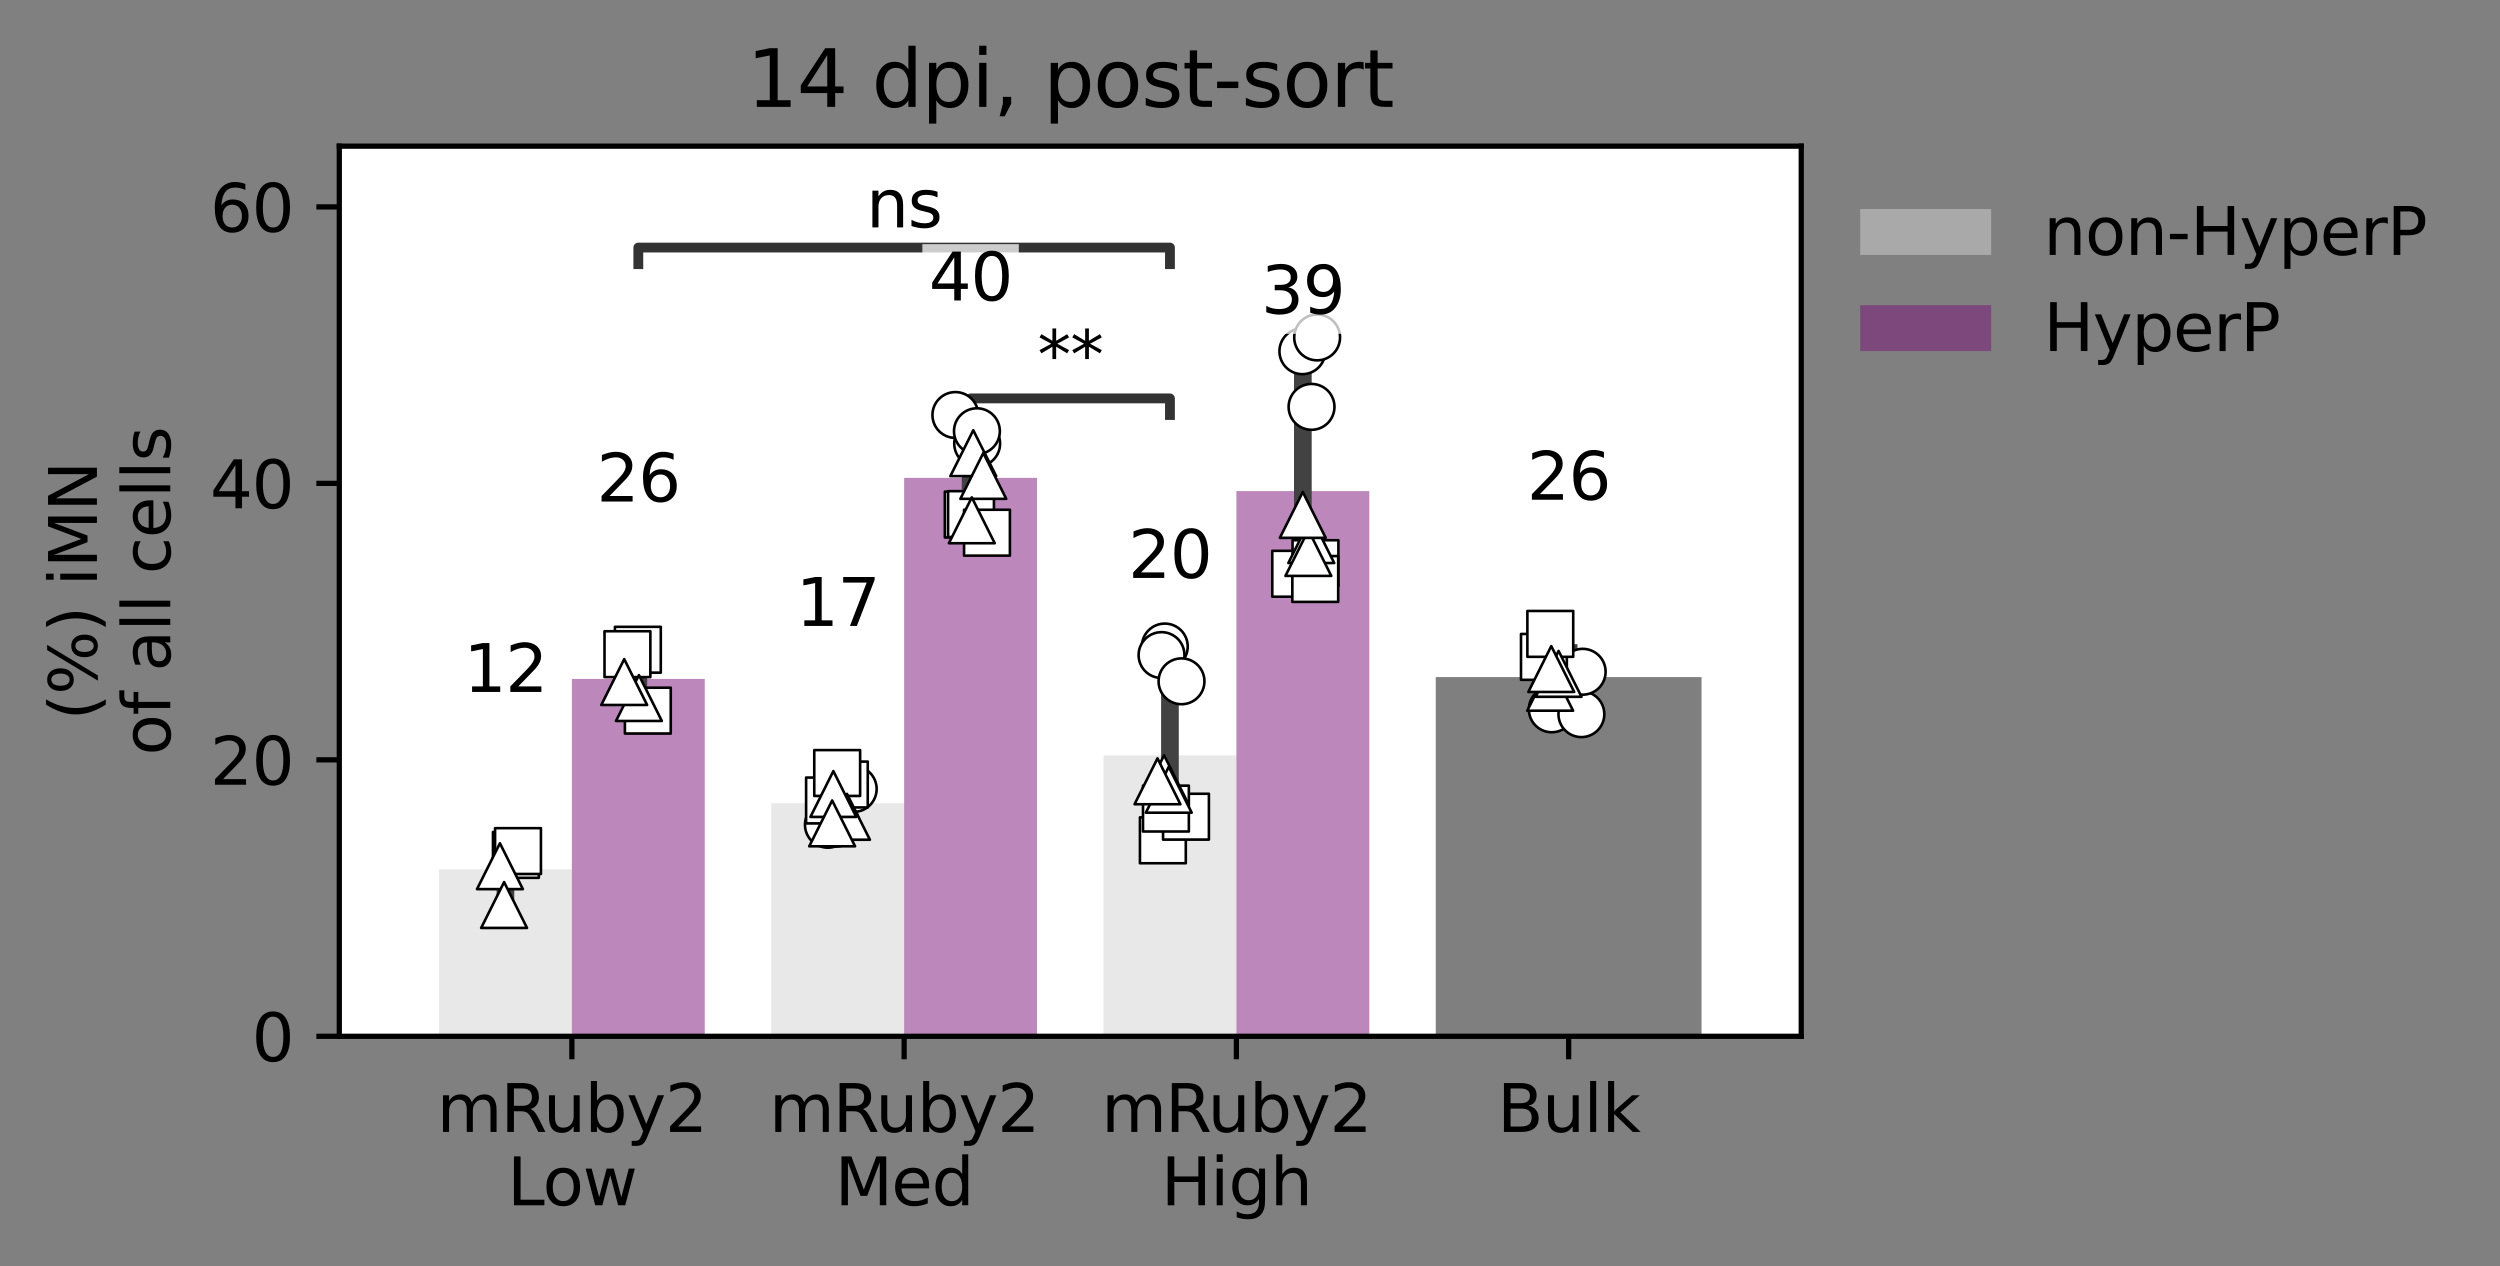 <?xml version="1.0" encoding="utf-8" standalone="no"?>
<!DOCTYPE svg PUBLIC "-//W3C//DTD SVG 1.1//EN"
  "http://www.w3.org/Graphics/SVG/1.1/DTD/svg11.dtd">
<svg xmlns:xlink="http://www.w3.org/1999/xlink" width="381.684pt" height="193.294pt" viewBox="0 0 381.684 193.294" xmlns="http://www.w3.org/2000/svg" version="1.1">
 <rect x="0" y="0" width="381.684" height="193.294" fill="#808080" stroke="none"/>
 <defs>
  <style type="text/css">*{stroke-linejoin: round; stroke-linecap: butt}</style>
 </defs>
 <g id="figure_1">
  <g id="patch_1">
   <path d="M 0 193.294 
L 381.684 193.294 
L 381.684 0 
L 0 0 
L 0 193.294 
z
" style="fill: none"/>
  </g>
  <g id="axes_1">
   <g id="patch_2">
    <path d="M 51.801 158.218 
L 275.001 158.218 
L 275.001 22.318 
L 51.801 22.318 
z
" style="fill: #ffffff"/>
   </g>
   <g id="patch_3">
    <path d="M 67.019 158.218 
L 87.31 158.218 
L 87.31 132.72 
L 67.019 132.72 
z
" clip-path="url(#p27f68ffb18)" style="fill: #d3d3d3; opacity: 0.5"/>
   </g>
   <g id="patch_4">
    <path d="M 117.746 158.218 
L 138.037 158.218 
L 138.037 122.64 
L 117.746 122.64 
z
" clip-path="url(#p27f68ffb18)" style="fill: #d3d3d3; opacity: 0.5"/>
   </g>
   <g id="patch_5">
    <path d="M 168.474 158.218 
L 188.765 158.218 
L 188.765 115.315 
L 168.474 115.315 
z
" clip-path="url(#p27f68ffb18)" style="fill: #d3d3d3; opacity: 0.5"/>
   </g>
   <g id="patch_6">
    <path d="M 0 0 
z
" clip-path="url(#p27f68ffb18)" style="fill: #d3d3d3; opacity: 0.5"/>
   </g>
   <g id="patch_7">
    <path d="M 87.31 158.218 
L 107.601 158.218 
L 107.601 103.653 
L 87.31 103.653 
z
" clip-path="url(#p27f68ffb18)" style="fill: #7a1378; opacity: 0.5"/>
   </g>
   <g id="patch_8">
    <path d="M 138.037 158.218 
L 158.328 158.218 
L 158.328 72.953 
L 138.037 72.953 
z
" clip-path="url(#p27f68ffb18)" style="fill: #7a1378; opacity: 0.5"/>
   </g>
   <g id="patch_9">
    <path d="M 188.765 158.218 
L 209.055 158.218 
L 209.055 74.971 
L 188.765 74.971 
z
" clip-path="url(#p27f68ffb18)" style="fill: #7a1378; opacity: 0.5"/>
   </g>
   <g id="patch_10">
    <path d="M 0 0 
z
" clip-path="url(#p27f68ffb18)" style="fill: #7a1378; opacity: 0.5"/>
   </g>
   <g id="PathCollection_1"/>
   <g id="PathCollection_2"/>
   <g id="PathCollection_3"/>
   <g id="PathCollection_4"/>
   <g id="PathCollection_5"/>
   <g id="PathCollection_6"/>
   <g id="patch_11">
    <path d="M 0 0 
z
" clip-path="url(#p27f68ffb18)" style="opacity: 0.5"/>
   </g>
   <g id="patch_12">
    <path d="M 0 0 
z
" clip-path="url(#p27f68ffb18)" style="opacity: 0.5"/>
   </g>
   <g id="patch_13">
    <path d="M 0 0 
z
" clip-path="url(#p27f68ffb18)" style="opacity: 0.5"/>
   </g>
   <g id="patch_14">
    <path d="M 219.201 158.218 
L 259.783 158.218 
L 259.783 103.375 
L 219.201 103.375 
z
" clip-path="url(#p27f68ffb18)" style="opacity: 0.5"/>
   </g>
   <g id="matplotlib.axis_1">
    <g id="xtick_1">
     <g id="line2d_1">
      <defs>
       <path id="m951767d573" d="M 0 0 
L 0 3.5 
" style="stroke: #000000; stroke-width: 0.8"/>
      </defs>
      <g>
       <use xlink:href="#m951767d573" x="87.31" y="158.218" style="stroke: #000000; stroke-width: 0.8"/>
      </g>
     </g>
     <g id="text_1">
      <!-- mRuby2 -->
      <g transform="translate(66.707 172.817)scale(0.1 -0.1)">
       <defs>
        <path id="DejaVuSans-6d" d="M 3328 2828 
Q 3544 3216 3844 3400 
Q 4144 3584 4550 3584 
Q 5097 3584 5394 3201 
Q 5691 2819 5691 2113 
L 5691 0 
L 5113 0 
L 5113 2094 
Q 5113 2597 4934 2840 
Q 4756 3084 4391 3084 
Q 3944 3084 3684 2787 
Q 3425 2491 3425 1978 
L 3425 0 
L 2847 0 
L 2847 2094 
Q 2847 2600 2669 2842 
Q 2491 3084 2119 3084 
Q 1678 3084 1418 2786 
Q 1159 2488 1159 1978 
L 1159 0 
L 581 0 
L 581 3500 
L 1159 3500 
L 1159 2956 
Q 1356 3278 1631 3431 
Q 1906 3584 2284 3584 
Q 2666 3584 2933 3390 
Q 3200 3197 3328 2828 
z
" transform="scale(0.016)"/>
        <path id="DejaVuSans-52" d="M 2841 2188 
Q 3044 2119 3236 1894 
Q 3428 1669 3622 1275 
L 4263 0 
L 3584 0 
L 2988 1197 
Q 2756 1666 2539 1819 
Q 2322 1972 1947 1972 
L 1259 1972 
L 1259 0 
L 628 0 
L 628 4666 
L 2053 4666 
Q 2853 4666 3247 4331 
Q 3641 3997 3641 3322 
Q 3641 2881 3436 2590 
Q 3231 2300 2841 2188 
z
M 1259 4147 
L 1259 2491 
L 2053 2491 
Q 2509 2491 2742 2702 
Q 2975 2913 2975 3322 
Q 2975 3731 2742 3939 
Q 2509 4147 2053 4147 
L 1259 4147 
z
" transform="scale(0.016)"/>
        <path id="DejaVuSans-75" d="M 544 1381 
L 544 3500 
L 1119 3500 
L 1119 1403 
Q 1119 906 1312 657 
Q 1506 409 1894 409 
Q 2359 409 2629 706 
Q 2900 1003 2900 1516 
L 2900 3500 
L 3475 3500 
L 3475 0 
L 2900 0 
L 2900 538 
Q 2691 219 2414 64 
Q 2138 -91 1772 -91 
Q 1169 -91 856 284 
Q 544 659 544 1381 
z
M 1991 3584 
L 1991 3584 
z
" transform="scale(0.016)"/>
        <path id="DejaVuSans-62" d="M 3116 1747 
Q 3116 2381 2855 2742 
Q 2594 3103 2138 3103 
Q 1681 3103 1420 2742 
Q 1159 2381 1159 1747 
Q 1159 1113 1420 752 
Q 1681 391 2138 391 
Q 2594 391 2855 752 
Q 3116 1113 3116 1747 
z
M 1159 2969 
Q 1341 3281 1617 3432 
Q 1894 3584 2278 3584 
Q 2916 3584 3314 3078 
Q 3713 2572 3713 1747 
Q 3713 922 3314 415 
Q 2916 -91 2278 -91 
Q 1894 -91 1617 61 
Q 1341 213 1159 525 
L 1159 0 
L 581 0 
L 581 4863 
L 1159 4863 
L 1159 2969 
z
" transform="scale(0.016)"/>
        <path id="DejaVuSans-79" d="M 2059 -325 
Q 1816 -950 1584 -1140 
Q 1353 -1331 966 -1331 
L 506 -1331 
L 506 -850 
L 844 -850 
Q 1081 -850 1212 -737 
Q 1344 -625 1503 -206 
L 1606 56 
L 191 3500 
L 800 3500 
L 1894 763 
L 2988 3500 
L 3597 3500 
L 2059 -325 
z
" transform="scale(0.016)"/>
        <path id="DejaVuSans-32" d="M 1228 531 
L 3431 531 
L 3431 0 
L 469 0 
L 469 531 
Q 828 903 1448 1529 
Q 2069 2156 2228 2338 
Q 2531 2678 2651 2914 
Q 2772 3150 2772 3378 
Q 2772 3750 2511 3984 
Q 2250 4219 1831 4219 
Q 1534 4219 1204 4116 
Q 875 4013 500 3803 
L 500 4441 
Q 881 4594 1212 4672 
Q 1544 4750 1819 4750 
Q 2544 4750 2975 4387 
Q 3406 4025 3406 3419 
Q 3406 3131 3298 2873 
Q 3191 2616 2906 2266 
Q 2828 2175 2409 1742 
Q 1991 1309 1228 531 
z
" transform="scale(0.016)"/>
       </defs>
       <use xlink:href="#DejaVuSans-6d"/>
       <use xlink:href="#DejaVuSans-52" x="97.412"/>
       <use xlink:href="#DejaVuSans-75" x="162.395"/>
       <use xlink:href="#DejaVuSans-62" x="225.773"/>
       <use xlink:href="#DejaVuSans-79" x="289.25"/>
       <use xlink:href="#DejaVuSans-32" x="348.43"/>
      </g>
      <!-- Low -->
      <g transform="translate(77.463 184.014)scale(0.1 -0.1)">
       <defs>
        <path id="DejaVuSans-4c" d="M 628 4666 
L 1259 4666 
L 1259 531 
L 3531 531 
L 3531 0 
L 628 0 
L 628 4666 
z
" transform="scale(0.016)"/>
        <path id="DejaVuSans-6f" d="M 1959 3097 
Q 1497 3097 1228 2736 
Q 959 2375 959 1747 
Q 959 1119 1226 758 
Q 1494 397 1959 397 
Q 2419 397 2687 759 
Q 2956 1122 2956 1747 
Q 2956 2369 2687 2733 
Q 2419 3097 1959 3097 
z
M 1959 3584 
Q 2709 3584 3137 3096 
Q 3566 2609 3566 1747 
Q 3566 888 3137 398 
Q 2709 -91 1959 -91 
Q 1206 -91 779 398 
Q 353 888 353 1747 
Q 353 2609 779 3096 
Q 1206 3584 1959 3584 
z
" transform="scale(0.016)"/>
        <path id="DejaVuSans-77" d="M 269 3500 
L 844 3500 
L 1563 769 
L 2278 3500 
L 2956 3500 
L 3675 769 
L 4391 3500 
L 4966 3500 
L 4050 0 
L 3372 0 
L 2619 2869 
L 1863 0 
L 1184 0 
L 269 3500 
z
" transform="scale(0.016)"/>
       </defs>
       <use xlink:href="#DejaVuSans-4c"/>
       <use xlink:href="#DejaVuSans-6f" x="53.963"/>
       <use xlink:href="#DejaVuSans-77" x="115.145"/>
      </g>
     </g>
    </g>
    <g id="xtick_2">
     <g id="line2d_2">
      <g>
       <use xlink:href="#m951767d573" x="138.037" y="158.218" style="stroke: #000000; stroke-width: 0.8"/>
      </g>
     </g>
     <g id="text_2">
      <!-- mRuby2 -->
      <g transform="translate(117.434 172.817)scale(0.1 -0.1)">
       <use xlink:href="#DejaVuSans-6d"/>
       <use xlink:href="#DejaVuSans-52" x="97.412"/>
       <use xlink:href="#DejaVuSans-75" x="162.395"/>
       <use xlink:href="#DejaVuSans-62" x="225.773"/>
       <use xlink:href="#DejaVuSans-79" x="289.25"/>
       <use xlink:href="#DejaVuSans-32" x="348.43"/>
      </g>
      <!-- Med -->
      <g transform="translate(127.472 184.014)scale(0.1 -0.1)">
       <defs>
        <path id="DejaVuSans-4d" d="M 628 4666 
L 1569 4666 
L 2759 1491 
L 3956 4666 
L 4897 4666 
L 4897 0 
L 4281 0 
L 4281 4097 
L 3078 897 
L 2444 897 
L 1241 4097 
L 1241 0 
L 628 0 
L 628 4666 
z
" transform="scale(0.016)"/>
        <path id="DejaVuSans-65" d="M 3597 1894 
L 3597 1613 
L 953 1613 
Q 991 1019 1311 708 
Q 1631 397 2203 397 
Q 2534 397 2845 478 
Q 3156 559 3463 722 
L 3463 178 
Q 3153 47 2828 -22 
Q 2503 -91 2169 -91 
Q 1331 -91 842 396 
Q 353 884 353 1716 
Q 353 2575 817 3079 
Q 1281 3584 2069 3584 
Q 2775 3584 3186 3129 
Q 3597 2675 3597 1894 
z
M 3022 2063 
Q 3016 2534 2758 2815 
Q 2500 3097 2075 3097 
Q 1594 3097 1305 2825 
Q 1016 2553 972 2059 
L 3022 2063 
z
" transform="scale(0.016)"/>
        <path id="DejaVuSans-64" d="M 2906 2969 
L 2906 4863 
L 3481 4863 
L 3481 0 
L 2906 0 
L 2906 525 
Q 2725 213 2448 61 
Q 2172 -91 1784 -91 
Q 1150 -91 751 415 
Q 353 922 353 1747 
Q 353 2572 751 3078 
Q 1150 3584 1784 3584 
Q 2172 3584 2448 3432 
Q 2725 3281 2906 2969 
z
M 947 1747 
Q 947 1113 1208 752 
Q 1469 391 1925 391 
Q 2381 391 2643 752 
Q 2906 1113 2906 1747 
Q 2906 2381 2643 2742 
Q 2381 3103 1925 3103 
Q 1469 3103 1208 2742 
Q 947 2381 947 1747 
z
" transform="scale(0.016)"/>
       </defs>
       <use xlink:href="#DejaVuSans-4d"/>
       <use xlink:href="#DejaVuSans-65" x="86.279"/>
       <use xlink:href="#DejaVuSans-64" x="147.803"/>
      </g>
     </g>
    </g>
    <g id="xtick_3">
     <g id="line2d_3">
      <g>
       <use xlink:href="#m951767d573" x="188.765" y="158.218" style="stroke: #000000; stroke-width: 0.8"/>
      </g>
     </g>
     <g id="text_3">
      <!-- mRuby2 -->
      <g transform="translate(168.161 172.817)scale(0.1 -0.1)">
       <use xlink:href="#DejaVuSans-6d"/>
       <use xlink:href="#DejaVuSans-52" x="97.412"/>
       <use xlink:href="#DejaVuSans-75" x="162.395"/>
       <use xlink:href="#DejaVuSans-62" x="225.773"/>
       <use xlink:href="#DejaVuSans-79" x="289.25"/>
       <use xlink:href="#DejaVuSans-32" x="348.43"/>
      </g>
      <!-- High -->
      <g transform="translate(177.272 184.014)scale(0.1 -0.1)">
       <defs>
        <path id="DejaVuSans-48" d="M 628 4666 
L 1259 4666 
L 1259 2753 
L 3553 2753 
L 3553 4666 
L 4184 4666 
L 4184 0 
L 3553 0 
L 3553 2222 
L 1259 2222 
L 1259 0 
L 628 0 
L 628 4666 
z
" transform="scale(0.016)"/>
        <path id="DejaVuSans-69" d="M 603 3500 
L 1178 3500 
L 1178 0 
L 603 0 
L 603 3500 
z
M 603 4863 
L 1178 4863 
L 1178 4134 
L 603 4134 
L 603 4863 
z
" transform="scale(0.016)"/>
        <path id="DejaVuSans-67" d="M 2906 1791 
Q 2906 2416 2648 2759 
Q 2391 3103 1925 3103 
Q 1463 3103 1205 2759 
Q 947 2416 947 1791 
Q 947 1169 1205 825 
Q 1463 481 1925 481 
Q 2391 481 2648 825 
Q 2906 1169 2906 1791 
z
M 3481 434 
Q 3481 -459 3084 -895 
Q 2688 -1331 1869 -1331 
Q 1566 -1331 1297 -1286 
Q 1028 -1241 775 -1147 
L 775 -588 
Q 1028 -725 1275 -790 
Q 1522 -856 1778 -856 
Q 2344 -856 2625 -561 
Q 2906 -266 2906 331 
L 2906 616 
Q 2728 306 2450 153 
Q 2172 0 1784 0 
Q 1141 0 747 490 
Q 353 981 353 1791 
Q 353 2603 747 3093 
Q 1141 3584 1784 3584 
Q 2172 3584 2450 3431 
Q 2728 3278 2906 2969 
L 2906 3500 
L 3481 3500 
L 3481 434 
z
" transform="scale(0.016)"/>
        <path id="DejaVuSans-68" d="M 3513 2113 
L 3513 0 
L 2938 0 
L 2938 2094 
Q 2938 2591 2744 2837 
Q 2550 3084 2163 3084 
Q 1697 3084 1428 2787 
Q 1159 2491 1159 1978 
L 1159 0 
L 581 0 
L 581 4863 
L 1159 4863 
L 1159 2956 
Q 1366 3272 1645 3428 
Q 1925 3584 2291 3584 
Q 2894 3584 3203 3211 
Q 3513 2838 3513 2113 
z
" transform="scale(0.016)"/>
       </defs>
       <use xlink:href="#DejaVuSans-48"/>
       <use xlink:href="#DejaVuSans-69" x="75.195"/>
       <use xlink:href="#DejaVuSans-67" x="102.979"/>
       <use xlink:href="#DejaVuSans-68" x="166.455"/>
      </g>
     </g>
    </g>
    <g id="xtick_4">
     <g id="line2d_4">
      <g>
       <use xlink:href="#m951767d573" x="239.492" y="158.218" style="stroke: #000000; stroke-width: 0.8"/>
      </g>
     </g>
     <g id="text_4">
      <!-- Bulk -->
      <g transform="translate(228.608 172.817)scale(0.1 -0.1)">
       <defs>
        <path id="DejaVuSans-42" d="M 1259 2228 
L 1259 519 
L 2272 519 
Q 2781 519 3026 730 
Q 3272 941 3272 1375 
Q 3272 1813 3026 2020 
Q 2781 2228 2272 2228 
L 1259 2228 
z
M 1259 4147 
L 1259 2741 
L 2194 2741 
Q 2656 2741 2882 2914 
Q 3109 3088 3109 3444 
Q 3109 3797 2882 3972 
Q 2656 4147 2194 4147 
L 1259 4147 
z
M 628 4666 
L 2241 4666 
Q 2963 4666 3353 4366 
Q 3744 4066 3744 3513 
Q 3744 3084 3544 2831 
Q 3344 2578 2956 2516 
Q 3422 2416 3680 2098 
Q 3938 1781 3938 1306 
Q 3938 681 3513 340 
Q 3088 0 2303 0 
L 628 0 
L 628 4666 
z
" transform="scale(0.016)"/>
        <path id="DejaVuSans-6c" d="M 603 4863 
L 1178 4863 
L 1178 0 
L 603 0 
L 603 4863 
z
" transform="scale(0.016)"/>
        <path id="DejaVuSans-6b" d="M 581 4863 
L 1159 4863 
L 1159 1991 
L 2875 3500 
L 3609 3500 
L 1753 1863 
L 3688 0 
L 2938 0 
L 1159 1709 
L 1159 0 
L 581 0 
L 581 4863 
z
" transform="scale(0.016)"/>
       </defs>
       <use xlink:href="#DejaVuSans-42"/>
       <use xlink:href="#DejaVuSans-75" x="68.604"/>
       <use xlink:href="#DejaVuSans-6c" x="131.982"/>
       <use xlink:href="#DejaVuSans-6b" x="159.766"/>
      </g>
     </g>
    </g>
   </g>
   <g id="matplotlib.axis_2">
    <g id="ytick_1">
     <g id="line2d_5">
      <defs>
       <path id="m6d686a311e" d="M 0 0 
L -3.5 0 
" style="stroke: #000000; stroke-width: 0.8"/>
      </defs>
      <g>
       <use xlink:href="#m6d686a311e" x="51.801" y="158.218" style="stroke: #000000; stroke-width: 0.8"/>
      </g>
     </g>
     <g id="text_5">
      <!-- 0 -->
      <g transform="translate(38.438 162.017)scale(0.1 -0.1)">
       <defs>
        <path id="DejaVuSans-30" d="M 2034 4250 
Q 1547 4250 1301 3770 
Q 1056 3291 1056 2328 
Q 1056 1369 1301 889 
Q 1547 409 2034 409 
Q 2525 409 2770 889 
Q 3016 1369 3016 2328 
Q 3016 3291 2770 3770 
Q 2525 4250 2034 4250 
z
M 2034 4750 
Q 2819 4750 3233 4129 
Q 3647 3509 3647 2328 
Q 3647 1150 3233 529 
Q 2819 -91 2034 -91 
Q 1250 -91 836 529 
Q 422 1150 422 2328 
Q 422 3509 836 4129 
Q 1250 4750 2034 4750 
z
" transform="scale(0.016)"/>
       </defs>
       <use xlink:href="#DejaVuSans-30"/>
      </g>
     </g>
    </g>
    <g id="ytick_2">
     <g id="line2d_6">
      <g>
       <use xlink:href="#m6d686a311e" x="51.801" y="116.007" style="stroke: #000000; stroke-width: 0.8"/>
      </g>
     </g>
     <g id="text_6">
      <!-- 20 -->
      <g transform="translate(32.076 119.807)scale(0.1 -0.1)">
       <use xlink:href="#DejaVuSans-32"/>
       <use xlink:href="#DejaVuSans-30" x="63.623"/>
      </g>
     </g>
    </g>
    <g id="ytick_3">
     <g id="line2d_7">
      <g>
       <use xlink:href="#m6d686a311e" x="51.801" y="73.797" style="stroke: #000000; stroke-width: 0.8"/>
      </g>
     </g>
     <g id="text_7">
      <!-- 40 -->
      <g transform="translate(32.076 77.596)scale(0.1 -0.1)">
       <defs>
        <path id="DejaVuSans-34" d="M 2419 4116 
L 825 1625 
L 2419 1625 
L 2419 4116 
z
M 2253 4666 
L 3047 4666 
L 3047 1625 
L 3713 1625 
L 3713 1100 
L 3047 1100 
L 3047 0 
L 2419 0 
L 2419 1100 
L 313 1100 
L 313 1709 
L 2253 4666 
z
" transform="scale(0.016)"/>
       </defs>
       <use xlink:href="#DejaVuSans-34"/>
       <use xlink:href="#DejaVuSans-30" x="63.623"/>
      </g>
     </g>
    </g>
    <g id="ytick_4">
     <g id="line2d_8">
      <g>
       <use xlink:href="#m6d686a311e" x="51.801" y="31.586" style="stroke: #000000; stroke-width: 0.8"/>
      </g>
     </g>
     <g id="text_8">
      <!-- 60 -->
      <g transform="translate(32.076 35.385)scale(0.1 -0.1)">
       <defs>
        <path id="DejaVuSans-36" d="M 2113 2584 
Q 1688 2584 1439 2293 
Q 1191 2003 1191 1497 
Q 1191 994 1439 701 
Q 1688 409 2113 409 
Q 2538 409 2786 701 
Q 3034 994 3034 1497 
Q 3034 2003 2786 2293 
Q 2538 2584 2113 2584 
z
M 3366 4563 
L 3366 3988 
Q 3128 4100 2886 4159 
Q 2644 4219 2406 4219 
Q 1781 4219 1451 3797 
Q 1122 3375 1075 2522 
Q 1259 2794 1537 2939 
Q 1816 3084 2150 3084 
Q 2853 3084 3261 2657 
Q 3669 2231 3669 1497 
Q 3669 778 3244 343 
Q 2819 -91 2113 -91 
Q 1303 -91 875 529 
Q 447 1150 447 2328 
Q 447 3434 972 4092 
Q 1497 4750 2381 4750 
Q 2619 4750 2861 4703 
Q 3103 4656 3366 4563 
z
" transform="scale(0.016)"/>
       </defs>
       <use xlink:href="#DejaVuSans-36"/>
       <use xlink:href="#DejaVuSans-30" x="63.623"/>
      </g>
     </g>
    </g>
    <g id="text_9">
     <!-- (%) iMN -->
     <g transform="translate(14.798 109.953)rotate(-90)scale(0.1 -0.1)">
      <defs>
       <path id="DejaVuSans-28" d="M 1984 4856 
Q 1566 4138 1362 3434 
Q 1159 2731 1159 2009 
Q 1159 1288 1364 580 
Q 1569 -128 1984 -844 
L 1484 -844 
Q 1016 -109 783 600 
Q 550 1309 550 2009 
Q 550 2706 781 3412 
Q 1013 4119 1484 4856 
L 1984 4856 
z
" transform="scale(0.016)"/>
       <path id="DejaVuSans-25" d="M 4653 2053 
Q 4381 2053 4226 1822 
Q 4072 1591 4072 1178 
Q 4072 772 4226 539 
Q 4381 306 4653 306 
Q 4919 306 5073 539 
Q 5228 772 5228 1178 
Q 5228 1588 5073 1820 
Q 4919 2053 4653 2053 
z
M 4653 2450 
Q 5147 2450 5437 2106 
Q 5728 1763 5728 1178 
Q 5728 594 5436 251 
Q 5144 -91 4653 -91 
Q 4153 -91 3862 251 
Q 3572 594 3572 1178 
Q 3572 1766 3864 2108 
Q 4156 2450 4653 2450 
z
M 1428 4353 
Q 1159 4353 1004 4120 
Q 850 3888 850 3481 
Q 850 3069 1003 2837 
Q 1156 2606 1428 2606 
Q 1700 2606 1854 2837 
Q 2009 3069 2009 3481 
Q 2009 3884 1853 4118 
Q 1697 4353 1428 4353 
z
M 4250 4750 
L 4750 4750 
L 1831 -91 
L 1331 -91 
L 4250 4750 
z
M 1428 4750 
Q 1922 4750 2215 4408 
Q 2509 4066 2509 3481 
Q 2509 2891 2217 2550 
Q 1925 2209 1428 2209 
Q 931 2209 642 2551 
Q 353 2894 353 3481 
Q 353 4063 643 4406 
Q 934 4750 1428 4750 
z
" transform="scale(0.016)"/>
       <path id="DejaVuSans-29" d="M 513 4856 
L 1013 4856 
Q 1481 4119 1714 3412 
Q 1947 2706 1947 2009 
Q 1947 1309 1714 600 
Q 1481 -109 1013 -844 
L 513 -844 
Q 928 -128 1133 580 
Q 1338 1288 1338 2009 
Q 1338 2731 1133 3434 
Q 928 4138 513 4856 
z
" transform="scale(0.016)"/>
       <path id="DejaVuSans-20" transform="scale(0.016)"/>
       <path id="DejaVuSans-4e" d="M 628 4666 
L 1478 4666 
L 3547 763 
L 3547 4666 
L 4159 4666 
L 4159 0 
L 3309 0 
L 1241 3903 
L 1241 0 
L 628 0 
L 628 4666 
z
" transform="scale(0.016)"/>
      </defs>
      <use xlink:href="#DejaVuSans-28"/>
      <use xlink:href="#DejaVuSans-25" x="39.014"/>
      <use xlink:href="#DejaVuSans-29" x="134.033"/>
      <use xlink:href="#DejaVuSans-20" x="173.047"/>
      <use xlink:href="#DejaVuSans-69" x="204.834"/>
      <use xlink:href="#DejaVuSans-4d" x="232.617"/>
      <use xlink:href="#DejaVuSans-4e" x="318.896"/>
     </g>
     <!-- of all cells -->
     <g transform="translate(25.996 115.317)rotate(-90)scale(0.1 -0.1)">
      <defs>
       <path id="DejaVuSans-66" d="M 2375 4863 
L 2375 4384 
L 1825 4384 
Q 1516 4384 1395 4259 
Q 1275 4134 1275 3809 
L 1275 3500 
L 2222 3500 
L 2222 3053 
L 1275 3053 
L 1275 0 
L 697 0 
L 697 3053 
L 147 3053 
L 147 3500 
L 697 3500 
L 697 3744 
Q 697 4328 969 4595 
Q 1241 4863 1831 4863 
L 2375 4863 
z
" transform="scale(0.016)"/>
       <path id="DejaVuSans-61" d="M 2194 1759 
Q 1497 1759 1228 1600 
Q 959 1441 959 1056 
Q 959 750 1161 570 
Q 1363 391 1709 391 
Q 2188 391 2477 730 
Q 2766 1069 2766 1631 
L 2766 1759 
L 2194 1759 
z
M 3341 1997 
L 3341 0 
L 2766 0 
L 2766 531 
Q 2569 213 2275 61 
Q 1981 -91 1556 -91 
Q 1019 -91 701 211 
Q 384 513 384 1019 
Q 384 1609 779 1909 
Q 1175 2209 1959 2209 
L 2766 2209 
L 2766 2266 
Q 2766 2663 2505 2880 
Q 2244 3097 1772 3097 
Q 1472 3097 1187 3025 
Q 903 2953 641 2809 
L 641 3341 
Q 956 3463 1253 3523 
Q 1550 3584 1831 3584 
Q 2591 3584 2966 3190 
Q 3341 2797 3341 1997 
z
" transform="scale(0.016)"/>
       <path id="DejaVuSans-63" d="M 3122 3366 
L 3122 2828 
Q 2878 2963 2633 3030 
Q 2388 3097 2138 3097 
Q 1578 3097 1268 2742 
Q 959 2388 959 1747 
Q 959 1106 1268 751 
Q 1578 397 2138 397 
Q 2388 397 2633 464 
Q 2878 531 3122 666 
L 3122 134 
Q 2881 22 2623 -34 
Q 2366 -91 2075 -91 
Q 1284 -91 818 406 
Q 353 903 353 1747 
Q 353 2603 823 3093 
Q 1294 3584 2113 3584 
Q 2378 3584 2631 3529 
Q 2884 3475 3122 3366 
z
" transform="scale(0.016)"/>
       <path id="DejaVuSans-73" d="M 2834 3397 
L 2834 2853 
Q 2591 2978 2328 3040 
Q 2066 3103 1784 3103 
Q 1356 3103 1142 2972 
Q 928 2841 928 2578 
Q 928 2378 1081 2264 
Q 1234 2150 1697 2047 
L 1894 2003 
Q 2506 1872 2764 1633 
Q 3022 1394 3022 966 
Q 3022 478 2636 193 
Q 2250 -91 1575 -91 
Q 1294 -91 989 -36 
Q 684 19 347 128 
L 347 722 
Q 666 556 975 473 
Q 1284 391 1588 391 
Q 1994 391 2212 530 
Q 2431 669 2431 922 
Q 2431 1156 2273 1281 
Q 2116 1406 1581 1522 
L 1381 1569 
Q 847 1681 609 1914 
Q 372 2147 372 2553 
Q 372 3047 722 3315 
Q 1072 3584 1716 3584 
Q 2034 3584 2315 3537 
Q 2597 3491 2834 3397 
z
" transform="scale(0.016)"/>
      </defs>
      <use xlink:href="#DejaVuSans-6f"/>
      <use xlink:href="#DejaVuSans-66" x="61.182"/>
      <use xlink:href="#DejaVuSans-20" x="96.387"/>
      <use xlink:href="#DejaVuSans-61" x="128.174"/>
      <use xlink:href="#DejaVuSans-6c" x="189.453"/>
      <use xlink:href="#DejaVuSans-6c" x="217.236"/>
      <use xlink:href="#DejaVuSans-20" x="245.02"/>
      <use xlink:href="#DejaVuSans-63" x="276.807"/>
      <use xlink:href="#DejaVuSans-65" x="331.787"/>
      <use xlink:href="#DejaVuSans-6c" x="393.311"/>
      <use xlink:href="#DejaVuSans-6c" x="421.094"/>
      <use xlink:href="#DejaVuSans-73" x="448.877"/>
     </g>
    </g>
   </g>
   <g id="line2d_9">
    <path d="M 77.165 136.691 
L 77.165 130.083 
" clip-path="url(#p27f68ffb18)" style="fill: none; stroke: #424242; stroke-width: 2.7; stroke-linecap: square"/>
   </g>
   <g id="line2d_10">
    <path d="M 127.892 124.87 
L 127.892 119.958 
" clip-path="url(#p27f68ffb18)" style="fill: none; stroke: #424242; stroke-width: 2.7; stroke-linecap: square"/>
   </g>
   <g id="line2d_11">
    <path d="M 178.619 125.339 
L 178.619 101.794 
" clip-path="url(#p27f68ffb18)" style="fill: none; stroke: #424242; stroke-width: 2.7; stroke-linecap: square"/>
   </g>
   <g id="line2d_12">
    <path clip-path="url(#p27f68ffb18)" style="fill: none; stroke: #424242; stroke-width: 2.7; stroke-linecap: square"/>
   </g>
   <g id="line2d_13">
    <path d="M 97.455 106.571 
L 97.455 100.86 
" clip-path="url(#p27f68ffb18)" style="fill: none; stroke: #424242; stroke-width: 2.7; stroke-linecap: square"/>
   </g>
   <g id="line2d_14">
    <path d="M 148.183 79.15 
L 148.183 66.126 
" clip-path="url(#p27f68ffb18)" style="fill: none; stroke: #424242; stroke-width: 2.7; stroke-linecap: square"/>
   </g>
   <g id="line2d_15">
    <path d="M 198.91 87.146 
L 198.91 56.218 
" clip-path="url(#p27f68ffb18)" style="fill: none; stroke: #424242; stroke-width: 2.7; stroke-linecap: square"/>
   </g>
   <g id="line2d_16">
    <path clip-path="url(#p27f68ffb18)" style="fill: none; stroke: #424242; stroke-width: 2.7; stroke-linecap: square"/>
   </g>
   <g id="line2d_17">
    <path clip-path="url(#p27f68ffb18)" style="fill: none; stroke: #424242; stroke-width: 2.7; stroke-linecap: square"/>
   </g>
   <g id="line2d_18">
    <path clip-path="url(#p27f68ffb18)" style="fill: none; stroke: #424242; stroke-width: 2.7; stroke-linecap: square"/>
   </g>
   <g id="line2d_19">
    <path clip-path="url(#p27f68ffb18)" style="fill: none; stroke: #424242; stroke-width: 2.7; stroke-linecap: square"/>
   </g>
   <g id="line2d_20">
    <path d="M 239.492 106.729 
L 239.492 99.707 
" clip-path="url(#p27f68ffb18)" style="fill: none; stroke: #424242; stroke-width: 2.7; stroke-linecap: square"/>
   </g>
   <g id="line2d_21">
    <path d="M 148.183 63.36 
L 148.183 60.827 
L 178.619 60.827 
L 178.619 63.36 
" clip-path="url(#p27f68ffb18)" style="fill: none; stroke: #333333; stroke-width: 1.5; stroke-linecap: square"/>
   </g>
   <g id="line2d_22">
    <path d="M 97.455 40.328 
L 97.455 37.795 
L 178.619 37.795 
L 178.619 40.328 
" clip-path="url(#p27f68ffb18)" style="fill: none; stroke: #333333; stroke-width: 1.5; stroke-linecap: square"/>
   </g>
   <g id="patch_15">
    <path d="M 51.801 158.218 
L 51.801 22.318 
" style="fill: none; stroke: #000000; stroke-width: 0.8; stroke-linejoin: miter; stroke-linecap: square"/>
   </g>
   <g id="patch_16">
    <path d="M 275.001 158.218 
L 275.001 22.318 
" style="fill: none; stroke: #000000; stroke-width: 0.8; stroke-linejoin: miter; stroke-linecap: square"/>
   </g>
   <g id="patch_17">
    <path d="M 51.801 158.218 
L 275.001 158.218 
" style="fill: none; stroke: #000000; stroke-width: 0.8; stroke-linejoin: miter; stroke-linecap: square"/>
   </g>
   <g id="patch_18">
    <path d="M 51.801 22.318 
L 275.001 22.318 
" style="fill: none; stroke: #000000; stroke-width: 0.8; stroke-linejoin: miter; stroke-linecap: square"/>
   </g>
   <g id="PathCollection_7">
    <path d="M 0 196.794 
C 0.928 196.794 1.819 196.425 2.475 195.769 
C 3.131 195.113 3.5 194.222 3.5 193.294 
C 3.5 192.366 3.131 191.476 2.475 190.819 
C 1.819 190.163 0.928 189.794 0 189.794 
C -0.928 189.794 -1.819 190.163 -2.475 190.819 
C -3.131 191.476 -3.5 192.366 -3.5 193.294 
C -3.5 194.222 -3.131 195.113 -2.475 195.769 
C -1.819 196.425 -0.928 196.794 0 196.794 
" clip-path="url(#p27f68ffb18)" style="fill: none; stroke: #000000; stroke-width: 0.4"/>
   </g>
   <g id="PathCollection_8">
    <path d="M 0 196.794 
C 0.928 196.794 1.819 196.425 2.475 195.769 
C 3.131 195.113 3.5 194.222 3.5 193.294 
C 3.5 192.366 3.131 191.476 2.475 190.819 
C 1.819 190.163 0.928 189.794 0 189.794 
C -0.928 189.794 -1.819 190.163 -2.475 190.819 
C -3.131 191.476 -3.5 192.366 -3.5 193.294 
C -3.5 194.222 -3.131 195.113 -2.475 195.769 
C -1.819 196.425 -0.928 196.794 0 196.794 
" clip-path="url(#p27f68ffb18)" style="fill: none; stroke: #000000; stroke-width: 0.4"/>
   </g>
   <g id="PathCollection_9">
    <defs>
     <path id="C0_0_ab11989d1d" d="M 0 3.5 
C 0.928 3.5 1.819 3.131 2.475 2.475 
C 3.131 1.819 3.5 0.928 3.5 -0 
C 3.5 -0.928 3.131 -1.819 2.475 -2.475 
C 1.819 -3.131 0.928 -3.5 0 -3.5 
C -0.928 -3.5 -1.819 -3.131 -2.475 -2.475 
C -3.131 -1.819 -3.5 -0.928 -3.5 0 
C -3.5 0.928 -3.131 1.819 -2.475 2.475 
C -1.819 3.131 -0.928 3.5 0 3.5 
z
"/>
    </defs>
    <g clip-path="url(#p27f68ffb18)">
     <use xlink:href="#C0_0_ab11989d1d" x="130.342" y="120.456" style="fill: #ffffff; stroke: #000000; stroke-width: 0.4"/>
    </g>
    <g clip-path="url(#p27f68ffb18)">
     <use xlink:href="#C0_0_ab11989d1d" x="127.664" y="125.741" style="fill: #ffffff; stroke: #000000; stroke-width: 0.4"/>
    </g>
    <g clip-path="url(#p27f68ffb18)">
     <use xlink:href="#C0_0_ab11989d1d" x="126.399" y="125.922" style="fill: #ffffff; stroke: #000000; stroke-width: 0.4"/>
    </g>
   </g>
   <g id="PathCollection_10">
    <defs>
     <path id="C1_0_9bcc83ebf0" d="M 0 3.5 
C 0.928 3.5 1.819 3.131 2.475 2.475 
C 3.131 1.819 3.5 0.928 3.5 -0 
C 3.5 -0.928 3.131 -1.819 2.475 -2.475 
C 1.819 -3.131 0.928 -3.5 0 -3.5 
C -0.928 -3.5 -1.819 -3.131 -2.475 -2.475 
C -3.131 -1.819 -3.5 -0.928 -3.5 0 
C -3.5 0.928 -3.131 1.819 -2.475 2.475 
C -1.819 3.131 -0.928 3.5 0 3.5 
z
"/>
    </defs>
    <g clip-path="url(#p27f68ffb18)">
     <use xlink:href="#C1_0_9bcc83ebf0" x="145.86" y="63.36" style="fill: #ffffff; stroke: #000000; stroke-width: 0.4"/>
    </g>
    <g clip-path="url(#p27f68ffb18)">
     <use xlink:href="#C1_0_9bcc83ebf0" x="149.187" y="67.726" style="fill: #ffffff; stroke: #000000; stroke-width: 0.4"/>
    </g>
    <g clip-path="url(#p27f68ffb18)">
     <use xlink:href="#C1_0_9bcc83ebf0" x="149.15" y="65.835" style="fill: #ffffff; stroke: #000000; stroke-width: 0.4"/>
    </g>
   </g>
   <g id="PathCollection_11">
    <defs>
     <path id="C2_0_fe377f785a" d="M 0 3.5 
C 0.928 3.5 1.819 3.131 2.475 2.475 
C 3.131 1.819 3.5 0.928 3.5 -0 
C 3.5 -0.928 3.131 -1.819 2.475 -2.475 
C 1.819 -3.131 0.928 -3.5 0 -3.5 
C -0.928 -3.5 -1.819 -3.131 -2.475 -2.475 
C -3.131 -1.819 -3.5 -0.928 -3.5 0 
C -3.5 0.928 -3.131 1.819 -2.475 2.475 
C -1.819 3.131 -0.928 3.5 0 3.5 
z
"/>
    </defs>
    <g clip-path="url(#p27f68ffb18)">
     <use xlink:href="#C2_0_fe377f785a" x="177.835" y="98.704" style="fill: #ffffff; stroke: #000000; stroke-width: 0.4"/>
    </g>
    <g clip-path="url(#p27f68ffb18)">
     <use xlink:href="#C2_0_fe377f785a" x="177.335" y="100.013" style="fill: #ffffff; stroke: #000000; stroke-width: 0.4"/>
    </g>
    <g clip-path="url(#p27f68ffb18)">
     <use xlink:href="#C2_0_fe377f785a" x="180.385" y="104.018" style="fill: #ffffff; stroke: #000000; stroke-width: 0.4"/>
    </g>
   </g>
   <g id="PathCollection_12">
    <defs>
     <path id="C3_0_56e8ec46f8" d="M 0 3.5 
C 0.928 3.5 1.819 3.131 2.475 2.475 
C 3.131 1.819 3.5 0.928 3.5 -0 
C 3.5 -0.928 3.131 -1.819 2.475 -2.475 
C 1.819 -3.131 0.928 -3.5 0 -3.5 
C -0.928 -3.5 -1.819 -3.131 -2.475 -2.475 
C -3.131 -1.819 -3.5 -0.928 -3.5 0 
C -3.5 0.928 -3.131 1.819 -2.475 2.475 
C -1.819 3.131 -0.928 3.5 0 3.5 
z
"/>
    </defs>
    <g clip-path="url(#p27f68ffb18)">
     <use xlink:href="#C3_0_56e8ec46f8" x="198.837" y="53.628" style="fill: #ffffff; stroke: #000000; stroke-width: 0.4"/>
    </g>
    <g clip-path="url(#p27f68ffb18)">
     <use xlink:href="#C3_0_56e8ec46f8" x="201.091" y="51.516" style="fill: #ffffff; stroke: #000000; stroke-width: 0.4"/>
    </g>
    <g clip-path="url(#p27f68ffb18)">
     <use xlink:href="#C3_0_56e8ec46f8" x="200.237" y="62.118" style="fill: #ffffff; stroke: #000000; stroke-width: 0.4"/>
    </g>
   </g>
   <g id="PathCollection_13">
    <path d="M 0 196.794 
C 0.928 196.794 1.819 196.425 2.475 195.769 
C 3.131 195.113 3.5 194.222 3.5 193.294 
C 3.5 192.366 3.131 191.476 2.475 190.819 
C 1.819 190.163 0.928 189.794 0 189.794 
C -0.928 189.794 -1.819 190.163 -2.475 190.819 
C -3.131 191.476 -3.5 192.366 -3.5 193.294 
C -3.5 194.222 -3.131 195.113 -2.475 195.769 
C -1.819 196.425 -0.928 196.794 0 196.794 
" clip-path="url(#p27f68ffb18)" style="fill: none; stroke: #000000; stroke-width: 0.4"/>
   </g>
   <g id="PathCollection_14">
    <path d="M 0 196.794 
C 0.928 196.794 1.819 196.425 2.475 195.769 
C 3.131 195.113 3.5 194.222 3.5 193.294 
C 3.5 192.366 3.131 191.476 2.475 190.819 
C 1.819 190.163 0.928 189.794 0 189.794 
C -0.928 189.794 -1.819 190.163 -2.475 190.819 
C -3.131 191.476 -3.5 192.366 -3.5 193.294 
C -3.5 194.222 -3.131 195.113 -2.475 195.769 
C -1.819 196.425 -0.928 196.794 0 196.794 
" clip-path="url(#p27f68ffb18)" style="fill: none; stroke: #000000; stroke-width: 0.4"/>
   </g>
   <g id="PathCollection_15">
    <path d="M 75.262 134.025 
L 82.262 134.025 
L 82.262 127.025 
L 75.262 127.025 
z
" clip-path="url(#p27f68ffb18)" style="fill: #ffffff; stroke: #000000; stroke-width: 0.4"/>
    <path d="M 75.585 133.436 
L 82.585 133.436 
L 82.585 126.436 
L 75.585 126.436 
z
" clip-path="url(#p27f68ffb18)" style="fill: #ffffff; stroke: #000000; stroke-width: 0.4"/>
   </g>
   <g id="PathCollection_16">
    <path d="M 93.885 102.699 
L 100.885 102.699 
L 100.885 95.699 
L 93.885 95.699 
z
" clip-path="url(#p27f68ffb18)" style="fill: #ffffff; stroke: #000000; stroke-width: 0.4"/>
    <path d="M 92.293 103.375 
L 99.293 103.375 
L 99.293 96.375 
L 92.293 96.375 
z
" clip-path="url(#p27f68ffb18)" style="fill: #ffffff; stroke: #000000; stroke-width: 0.4"/>
    <path d="M 95.406 111.99 
L 102.406 111.99 
L 102.406 104.99 
L 95.406 104.99 
z
" clip-path="url(#p27f68ffb18)" style="fill: #ffffff; stroke: #000000; stroke-width: 0.4"/>
   </g>
   <g id="PathCollection_17">
    <path d="M 123.071 125.712 
L 130.071 125.712 
L 130.071 118.712 
L 123.071 118.712 
z
" clip-path="url(#p27f68ffb18)" style="fill: #ffffff; stroke: #000000; stroke-width: 0.4"/>
    <path d="M 125.484 123.276 
L 132.484 123.276 
L 132.484 116.276 
L 125.484 116.276 
z
" clip-path="url(#p27f68ffb18)" style="fill: #ffffff; stroke: #000000; stroke-width: 0.4"/>
    <path d="M 124.316 121.518 
L 131.316 121.518 
L 131.316 114.518 
L 124.316 114.518 
z
" clip-path="url(#p27f68ffb18)" style="fill: #ffffff; stroke: #000000; stroke-width: 0.4"/>
   </g>
   <g id="PathCollection_18">
    <path d="M 144.254 82.056 
L 151.254 82.056 
L 151.254 75.056 
L 144.254 75.056 
z
" clip-path="url(#p27f68ffb18)" style="fill: #ffffff; stroke: #000000; stroke-width: 0.4"/>
    <path d="M 144.747 81.989 
L 151.747 81.989 
L 151.747 74.989 
L 144.747 74.989 
z
" clip-path="url(#p27f68ffb18)" style="fill: #ffffff; stroke: #000000; stroke-width: 0.4"/>
    <path d="M 147.186 84.827 
L 154.186 84.827 
L 154.186 77.827 
L 147.186 77.827 
z
" clip-path="url(#p27f68ffb18)" style="fill: #ffffff; stroke: #000000; stroke-width: 0.4"/>
   </g>
   <g id="PathCollection_19">
    <path d="M 174.039 131.793 
L 181.039 131.793 
L 181.039 124.793 
L 174.039 124.793 
z
" clip-path="url(#p27f68ffb18)" style="fill: #ffffff; stroke: #000000; stroke-width: 0.4"/>
    <path d="M 177.568 128.185 
L 184.568 128.185 
L 184.568 121.185 
L 177.568 121.185 
z
" clip-path="url(#p27f68ffb18)" style="fill: #ffffff; stroke: #000000; stroke-width: 0.4"/>
    <path d="M 174.507 126.951 
L 181.507 126.951 
L 181.507 119.951 
L 174.507 119.951 
z
" clip-path="url(#p27f68ffb18)" style="fill: #ffffff; stroke: #000000; stroke-width: 0.4"/>
   </g>
   <g id="PathCollection_20">
    <path d="M 194.243 91.1 
L 201.243 91.1 
L 201.243 84.1 
L 194.243 84.1 
z
" clip-path="url(#p27f68ffb18)" style="fill: #ffffff; stroke: #000000; stroke-width: 0.4"/>
    <path d="M 197.338 89.481 
L 204.338 89.481 
L 204.338 82.481 
L 197.338 82.481 
z
" clip-path="url(#p27f68ffb18)" style="fill: #ffffff; stroke: #000000; stroke-width: 0.4"/>
    <path d="M 197.307 91.896 
L 204.307 91.896 
L 204.307 84.896 
L 197.307 84.896 
z
" clip-path="url(#p27f68ffb18)" style="fill: #ffffff; stroke: #000000; stroke-width: 0.4"/>
   </g>
   <g id="PathCollection_21">
    <path d="M 3.5 194.294 
L 3.5 189.794 
L -1 189.794 
" clip-path="url(#p27f68ffb18)" style="fill: none; stroke: #000000; stroke-width: 0.4"/>
   </g>
   <g id="PathCollection_22">
    <path d="M 3.5 194.294 
L 3.5 189.794 
L -1 189.794 
" clip-path="url(#p27f68ffb18)" style="fill: none; stroke: #000000; stroke-width: 0.4"/>
   </g>
   <g id="PathCollection_23">
    <path d="M 76.325 128.747 
L 72.825 135.747 
L 79.825 135.747 
z
" clip-path="url(#p27f68ffb18)" style="fill: #ffffff; stroke: #000000; stroke-width: 0.4"/>
    <path d="M 76.962 134.672 
L 73.462 141.672 
L 80.462 141.672 
z
" clip-path="url(#p27f68ffb18)" style="fill: #ffffff; stroke: #000000; stroke-width: 0.4"/>
   </g>
   <g id="PathCollection_24">
    <path d="M 97.545 103.071 
L 94.045 110.071 
L 101.045 110.071 
z
" clip-path="url(#p27f68ffb18)" style="fill: #ffffff; stroke: #000000; stroke-width: 0.4"/>
    <path d="M 95.3 100.632 
L 91.8 107.632 
L 98.8 107.632 
z
" clip-path="url(#p27f68ffb18)" style="fill: #ffffff; stroke: #000000; stroke-width: 0.4"/>
   </g>
   <g id="PathCollection_25">
    <path d="M 129.31 121.206 
L 125.81 128.206 
L 132.81 128.206 
z
" clip-path="url(#p27f68ffb18)" style="fill: #ffffff; stroke: #000000; stroke-width: 0.4"/>
    <path d="M 127.232 117.723 
L 123.732 124.723 
L 130.732 124.723 
z
" clip-path="url(#p27f68ffb18)" style="fill: #ffffff; stroke: #000000; stroke-width: 0.4"/>
    <path d="M 127.049 122.209 
L 123.549 129.209 
L 130.549 129.209 
z
" clip-path="url(#p27f68ffb18)" style="fill: #ffffff; stroke: #000000; stroke-width: 0.4"/>
   </g>
   <g id="PathCollection_26">
    <path d="M 148.594 65.688 
L 145.094 72.688 
L 152.094 72.688 
z
" clip-path="url(#p27f68ffb18)" style="fill: #ffffff; stroke: #000000; stroke-width: 0.4"/>
    <path d="M 150.124 69.16 
L 146.624 76.16 
L 153.624 76.16 
z
" clip-path="url(#p27f68ffb18)" style="fill: #ffffff; stroke: #000000; stroke-width: 0.4"/>
    <path d="M 148.37 75.938 
L 144.87 82.938 
L 151.87 82.938 
z
" clip-path="url(#p27f68ffb18)" style="fill: #ffffff; stroke: #000000; stroke-width: 0.4"/>
   </g>
   <g id="PathCollection_27">
    <path d="M 177.722 115.313 
L 174.222 122.313 
L 181.222 122.313 
z
" clip-path="url(#p27f68ffb18)" style="fill: #ffffff; stroke: #000000; stroke-width: 0.4"/>
    <path d="M 178.438 117.075 
L 174.938 124.075 
L 181.938 124.075 
z
" clip-path="url(#p27f68ffb18)" style="fill: #ffffff; stroke: #000000; stroke-width: 0.4"/>
    <path d="M 176.716 115.785 
L 173.216 122.785 
L 180.216 122.785 
z
" clip-path="url(#p27f68ffb18)" style="fill: #ffffff; stroke: #000000; stroke-width: 0.4"/>
   </g>
   <g id="PathCollection_28">
    <path d="M 200.199 78.958 
L 196.699 85.958 
L 203.699 85.958 
z
" clip-path="url(#p27f68ffb18)" style="fill: #ffffff; stroke: #000000; stroke-width: 0.4"/>
    <path d="M 199.754 80.927 
L 196.254 87.927 
L 203.254 87.927 
z
" clip-path="url(#p27f68ffb18)" style="fill: #ffffff; stroke: #000000; stroke-width: 0.4"/>
    <path d="M 198.9 75.118 
L 195.4 82.118 
L 202.4 82.118 
z
" clip-path="url(#p27f68ffb18)" style="fill: #ffffff; stroke: #000000; stroke-width: 0.4"/>
   </g>
   <g id="PathCollection_29">
    <path d="M 0 189.794 
L -1 191.794 
M 2.25 194.294 
L 0 189.794 
" clip-path="url(#p27f68ffb18)" style="fill: none; stroke: #000000; stroke-width: 0.4"/>
   </g>
   <g id="PathCollection_30">
    <path d="M 0 189.794 
L -1 191.794 
M 2.25 194.294 
L 0 189.794 
" clip-path="url(#p27f68ffb18)" style="fill: none; stroke: #000000; stroke-width: 0.4"/>
   </g>
   <g id="PathCollection_31">
    <path d="M 0 196.794 
C 0.928 196.794 1.819 196.425 2.475 195.769 
C 3.131 195.113 3.5 194.222 3.5 193.294 
C 3.5 192.366 3.131 191.476 2.475 190.819 
C 1.819 190.163 0.928 189.794 0 189.794 
C -0.928 189.794 -1.819 190.163 -2.475 190.819 
C -3.131 191.476 -3.5 192.366 -3.5 193.294 
C -3.5 194.222 -3.131 195.113 -2.475 195.769 
C -1.819 196.425 -0.928 196.794 0 196.794 
" clip-path="url(#p27f68ffb18)" style="fill: none; stroke: #000000; stroke-width: 0.4"/>
   </g>
   <g id="PathCollection_32">
    <path d="M 0 196.794 
C 0.928 196.794 1.819 196.425 2.475 195.769 
C 3.131 195.113 3.5 194.222 3.5 193.294 
C 3.5 192.366 3.131 191.476 2.475 190.819 
C 1.819 190.163 0.928 189.794 0 189.794 
C -0.928 189.794 -1.819 190.163 -2.475 190.819 
C -3.131 191.476 -3.5 192.366 -3.5 193.294 
C -3.5 194.222 -3.131 195.113 -2.475 195.769 
C -1.819 196.425 -0.928 196.794 0 196.794 
" clip-path="url(#p27f68ffb18)" style="fill: none; stroke: #000000; stroke-width: 0.4"/>
   </g>
   <g id="PathCollection_33">
    <path d="M 0 196.794 
C 0.928 196.794 1.819 196.425 2.475 195.769 
C 3.131 195.113 3.5 194.222 3.5 193.294 
C 3.5 192.366 3.131 191.476 2.475 190.819 
C 1.819 190.163 0.928 189.794 0 189.794 
C -0.928 189.794 -1.819 190.163 -2.475 190.819 
C -3.131 191.476 -3.5 192.366 -3.5 193.294 
C -3.5 194.222 -3.131 195.113 -2.475 195.769 
C -1.819 196.425 -0.928 196.794 0 196.794 
" clip-path="url(#p27f68ffb18)" style="fill: none; stroke: #000000; stroke-width: 0.4"/>
   </g>
   <g id="PathCollection_34">
    <defs>
     <path id="C4_0_2237787c5b" d="M 0 3.5 
C 0.928 3.5 1.819 3.131 2.475 2.475 
C 3.131 1.819 3.5 0.928 3.5 -0 
C 3.5 -0.928 3.131 -1.819 2.475 -2.475 
C 1.819 -3.131 0.928 -3.5 0 -3.5 
C -0.928 -3.5 -1.819 -3.131 -2.475 -2.475 
C -3.131 -1.819 -3.5 -0.928 -3.5 0 
C -3.5 0.928 -3.131 1.819 -2.475 2.475 
C -1.819 3.131 -0.928 3.5 0 3.5 
z
"/>
    </defs>
    <g clip-path="url(#p27f68ffb18)">
     <use xlink:href="#C4_0_2237787c5b" x="236.916" y="108.297" style="fill: #ffffff; stroke: #000000; stroke-width: 0.4"/>
    </g>
    <g clip-path="url(#p27f68ffb18)">
     <use xlink:href="#C4_0_2237787c5b" x="241.436" y="109.037" style="fill: #ffffff; stroke: #000000; stroke-width: 0.4"/>
    </g>
    <g clip-path="url(#p27f68ffb18)">
     <use xlink:href="#C4_0_2237787c5b" x="241.634" y="102.56" style="fill: #ffffff; stroke: #000000; stroke-width: 0.4"/>
    </g>
   </g>
   <g id="PathCollection_35">
    <path d="M 3.5 194.294 
L 3.5 189.794 
L -1 189.794 
" clip-path="url(#p27f68ffb18)" style="fill: none; stroke: #000000; stroke-width: 0.4"/>
   </g>
   <g id="PathCollection_36">
    <path d="M 3.5 194.294 
L 3.5 189.794 
L -1 189.794 
" clip-path="url(#p27f68ffb18)" style="fill: none; stroke: #000000; stroke-width: 0.4"/>
   </g>
   <g id="PathCollection_37">
    <path d="M 3.5 194.294 
L 3.5 189.794 
L -1 189.794 
" clip-path="url(#p27f68ffb18)" style="fill: none; stroke: #000000; stroke-width: 0.4"/>
   </g>
   <g id="PathCollection_38">
    <path d="M 232.216 103.792 
L 239.216 103.792 
L 239.216 96.792 
L 232.216 96.792 
z
" clip-path="url(#p27f68ffb18)" style="fill: #ffffff; stroke: #000000; stroke-width: 0.4"/>
    <path d="M 233.189 100.279 
L 240.189 100.279 
L 240.189 93.279 
L 233.189 93.279 
z
" clip-path="url(#p27f68ffb18)" style="fill: #ffffff; stroke: #000000; stroke-width: 0.4"/>
   </g>
   <g id="PathCollection_39">
    <path d="M 0 189.794 
L -1 191.794 
M 2.25 194.294 
L 0 189.794 
" clip-path="url(#p27f68ffb18)" style="fill: none; stroke: #000000; stroke-width: 0.4"/>
   </g>
   <g id="PathCollection_40">
    <path d="M 0 189.794 
L -1 191.794 
M 2.25 194.294 
L 0 189.794 
" clip-path="url(#p27f68ffb18)" style="fill: none; stroke: #000000; stroke-width: 0.4"/>
   </g>
   <g id="PathCollection_41">
    <path d="M 0 189.794 
L -1 191.794 
M 2.25 194.294 
L 0 189.794 
" clip-path="url(#p27f68ffb18)" style="fill: none; stroke: #000000; stroke-width: 0.4"/>
   </g>
   <g id="PathCollection_42">
    <path d="M 236.67 101.508 
L 233.17 108.508 
L 240.17 108.508 
z
" clip-path="url(#p27f68ffb18)" style="fill: #ffffff; stroke: #000000; stroke-width: 0.4"/>
    <path d="M 237.953 99.382 
L 234.453 106.382 
L 241.453 106.382 
z
" clip-path="url(#p27f68ffb18)" style="fill: #ffffff; stroke: #000000; stroke-width: 0.4"/>
    <path d="M 236.838 98.643 
L 233.338 105.643 
L 240.338 105.643 
z
" clip-path="url(#p27f68ffb18)" style="fill: #ffffff; stroke: #000000; stroke-width: 0.4"/>
   </g>
   <g id="text_10">
    <g id="patch_19">
     <path d="M 69.802 108.72 
L 84.527 108.72 
L 84.527 97.042 
L 69.802 97.042 
z
" style="fill: #ffffff; opacity: 0.75"/>
    </g>
    <!-- 12 -->
    <g transform="translate(70.802 105.64)scale(0.1 -0.1)">
     <defs>
      <path id="DejaVuSans-31" d="M 794 531 
L 1825 531 
L 1825 4091 
L 703 3866 
L 703 4441 
L 1819 4666 
L 2450 4666 
L 2450 531 
L 3481 531 
L 3481 0 
L 794 0 
L 794 531 
z
" transform="scale(0.016)"/>
     </defs>
     <use xlink:href="#DejaVuSans-31"/>
     <use xlink:href="#DejaVuSans-32" x="63.623"/>
    </g>
   </g>
   <g id="text_11">
    <g id="patch_20">
     <path d="M 120.529 98.64 
L 135.254 98.64 
L 135.254 86.962 
L 120.529 86.962 
z
" style="fill: #ffffff; opacity: 0.75"/>
    </g>
    <!-- 17 -->
    <g transform="translate(121.529 95.561)scale(0.1 -0.1)">
     <defs>
      <path id="DejaVuSans-37" d="M 525 4666 
L 3525 4666 
L 3525 4397 
L 1831 0 
L 1172 0 
L 2766 4134 
L 525 4134 
L 525 4666 
z
" transform="scale(0.016)"/>
     </defs>
     <use xlink:href="#DejaVuSans-31"/>
     <use xlink:href="#DejaVuSans-37" x="63.623"/>
    </g>
   </g>
   <g id="text_12">
    <g id="patch_21">
     <path d="M 171.257 91.315 
L 185.982 91.315 
L 185.982 79.637 
L 171.257 79.637 
z
" style="fill: #ffffff; opacity: 0.75"/>
    </g>
    <!-- 20 -->
    <g transform="translate(172.257 88.235)scale(0.1 -0.1)">
     <use xlink:href="#DejaVuSans-32"/>
     <use xlink:href="#DejaVuSans-30" x="63.623"/>
    </g>
   </g>
   <g id="text_13">
    <g id="patch_22">
     <path d="M 90.093 79.653 
L 104.818 79.653 
L 104.818 67.975 
L 90.093 67.975 
z
" style="fill: #ffffff; opacity: 0.75"/>
    </g>
    <!-- 26 -->
    <g transform="translate(91.093 76.574)scale(0.1 -0.1)">
     <use xlink:href="#DejaVuSans-32"/>
     <use xlink:href="#DejaVuSans-36" x="63.623"/>
    </g>
   </g>
   <g id="text_14">
    <g id="patch_23">
     <path d="M 140.82 48.953 
L 155.545 48.953 
L 155.545 37.275 
L 140.82 37.275 
z
" style="fill: #ffffff; opacity: 0.75"/>
    </g>
    <!-- 40 -->
    <g transform="translate(141.82 45.874)scale(0.1 -0.1)">
     <use xlink:href="#DejaVuSans-34"/>
     <use xlink:href="#DejaVuSans-30" x="63.623"/>
    </g>
   </g>
   <g id="text_15">
    <g id="patch_24">
     <path d="M 191.548 50.971 
L 206.273 50.971 
L 206.273 39.293 
L 191.548 39.293 
z
" style="fill: #ffffff; opacity: 0.75"/>
    </g>
    <!-- 39 -->
    <g transform="translate(192.548 47.892)scale(0.1 -0.1)">
     <defs>
      <path id="DejaVuSans-33" d="M 2597 2516 
Q 3050 2419 3304 2112 
Q 3559 1806 3559 1356 
Q 3559 666 3084 287 
Q 2609 -91 1734 -91 
Q 1441 -91 1130 -33 
Q 819 25 488 141 
L 488 750 
Q 750 597 1062 519 
Q 1375 441 1716 441 
Q 2309 441 2620 675 
Q 2931 909 2931 1356 
Q 2931 1769 2642 2001 
Q 2353 2234 1838 2234 
L 1294 2234 
L 1294 2753 
L 1863 2753 
Q 2328 2753 2575 2939 
Q 2822 3125 2822 3475 
Q 2822 3834 2567 4026 
Q 2313 4219 1838 4219 
Q 1578 4219 1281 4162 
Q 984 4106 628 3988 
L 628 4550 
Q 988 4650 1302 4700 
Q 1616 4750 1894 4750 
Q 2613 4750 3031 4423 
Q 3450 4097 3450 3541 
Q 3450 3153 3228 2886 
Q 3006 2619 2597 2516 
z
" transform="scale(0.016)"/>
      <path id="DejaVuSans-39" d="M 703 97 
L 703 672 
Q 941 559 1184 500 
Q 1428 441 1663 441 
Q 2288 441 2617 861 
Q 2947 1281 2994 2138 
Q 2813 1869 2534 1725 
Q 2256 1581 1919 1581 
Q 1219 1581 811 2004 
Q 403 2428 403 3163 
Q 403 3881 828 4315 
Q 1253 4750 1959 4750 
Q 2769 4750 3195 4129 
Q 3622 3509 3622 2328 
Q 3622 1225 3098 567 
Q 2575 -91 1691 -91 
Q 1453 -91 1209 -44 
Q 966 3 703 97 
z
M 1959 2075 
Q 2384 2075 2632 2365 
Q 2881 2656 2881 3163 
Q 2881 3666 2632 3958 
Q 2384 4250 1959 4250 
Q 1534 4250 1286 3958 
Q 1038 3666 1038 3163 
Q 1038 2656 1286 2365 
Q 1534 2075 1959 2075 
z
" transform="scale(0.016)"/>
     </defs>
     <use xlink:href="#DejaVuSans-33"/>
     <use xlink:href="#DejaVuSans-39" x="63.623"/>
    </g>
   </g>
   <g id="text_16">
    <g id="patch_25">
     <path d="M 232.129 79.375 
L 246.854 79.375 
L 246.854 67.697 
L 232.129 67.697 
z
" style="fill: #ffffff; opacity: 0.75"/>
    </g>
    <!-- 26 -->
    <g transform="translate(233.129 76.295)scale(0.1 -0.1)">
     <use xlink:href="#DejaVuSans-32"/>
     <use xlink:href="#DejaVuSans-36" x="63.623"/>
    </g>
   </g>
   <g id="text_17">
    <!-- ** -->
    <g transform="translate(158.401 57.747)scale(0.1 -0.1)">
     <defs>
      <path id="DejaVuSans-2a" d="M 3009 3897 
L 1888 3291 
L 3009 2681 
L 2828 2375 
L 1778 3009 
L 1778 1831 
L 1422 1831 
L 1422 3009 
L 372 2375 
L 191 2681 
L 1313 3291 
L 191 3897 
L 372 4206 
L 1422 3572 
L 1422 4750 
L 1778 4750 
L 1778 3572 
L 2828 4206 
L 3009 3897 
z
" transform="scale(0.016)"/>
     </defs>
     <use xlink:href="#DejaVuSans-2a"/>
     <use xlink:href="#DejaVuSans-2a" x="50"/>
    </g>
   </g>
   <g id="text_18">
    <!-- ns -->
    <g transform="translate(132.264 34.715)scale(0.1 -0.1)">
     <defs>
      <path id="DejaVuSans-6e" d="M 3513 2113 
L 3513 0 
L 2938 0 
L 2938 2094 
Q 2938 2591 2744 2837 
Q 2550 3084 2163 3084 
Q 1697 3084 1428 2787 
Q 1159 2491 1159 1978 
L 1159 0 
L 581 0 
L 581 3500 
L 1159 3500 
L 1159 2956 
Q 1366 3272 1645 3428 
Q 1925 3584 2291 3584 
Q 2894 3584 3203 3211 
Q 3513 2838 3513 2113 
z
" transform="scale(0.016)"/>
     </defs>
     <use xlink:href="#DejaVuSans-6e"/>
     <use xlink:href="#DejaVuSans-73" x="63.379"/>
    </g>
   </g>
   <g id="text_19">
    <!-- 14 dpi, post-sort -->
    <g transform="translate(114.022 16.318)scale(0.12 -0.12)">
     <defs>
      <path id="DejaVuSans-70" d="M 1159 525 
L 1159 -1331 
L 581 -1331 
L 581 3500 
L 1159 3500 
L 1159 2969 
Q 1341 3281 1617 3432 
Q 1894 3584 2278 3584 
Q 2916 3584 3314 3078 
Q 3713 2572 3713 1747 
Q 3713 922 3314 415 
Q 2916 -91 2278 -91 
Q 1894 -91 1617 61 
Q 1341 213 1159 525 
z
M 3116 1747 
Q 3116 2381 2855 2742 
Q 2594 3103 2138 3103 
Q 1681 3103 1420 2742 
Q 1159 2381 1159 1747 
Q 1159 1113 1420 752 
Q 1681 391 2138 391 
Q 2594 391 2855 752 
Q 3116 1113 3116 1747 
z
" transform="scale(0.016)"/>
      <path id="DejaVuSans-2c" d="M 750 794 
L 1409 794 
L 1409 256 
L 897 -744 
L 494 -744 
L 750 256 
L 750 794 
z
" transform="scale(0.016)"/>
      <path id="DejaVuSans-74" d="M 1172 4494 
L 1172 3500 
L 2356 3500 
L 2356 3053 
L 1172 3053 
L 1172 1153 
Q 1172 725 1289 603 
Q 1406 481 1766 481 
L 2356 481 
L 2356 0 
L 1766 0 
Q 1100 0 847 248 
Q 594 497 594 1153 
L 594 3053 
L 172 3053 
L 172 3500 
L 594 3500 
L 594 4494 
L 1172 4494 
z
" transform="scale(0.016)"/>
      <path id="DejaVuSans-2d" d="M 313 2009 
L 1997 2009 
L 1997 1497 
L 313 1497 
L 313 2009 
z
" transform="scale(0.016)"/>
      <path id="DejaVuSans-72" d="M 2631 2963 
Q 2534 3019 2420 3045 
Q 2306 3072 2169 3072 
Q 1681 3072 1420 2755 
Q 1159 2438 1159 1844 
L 1159 0 
L 581 0 
L 581 3500 
L 1159 3500 
L 1159 2956 
Q 1341 3275 1631 3429 
Q 1922 3584 2338 3584 
Q 2397 3584 2469 3576 
Q 2541 3569 2628 3553 
L 2631 2963 
z
" transform="scale(0.016)"/>
     </defs>
     <use xlink:href="#DejaVuSans-31"/>
     <use xlink:href="#DejaVuSans-34" x="63.623"/>
     <use xlink:href="#DejaVuSans-20" x="127.246"/>
     <use xlink:href="#DejaVuSans-64" x="159.033"/>
     <use xlink:href="#DejaVuSans-70" x="222.51"/>
     <use xlink:href="#DejaVuSans-69" x="285.986"/>
     <use xlink:href="#DejaVuSans-2c" x="313.77"/>
     <use xlink:href="#DejaVuSans-20" x="345.557"/>
     <use xlink:href="#DejaVuSans-70" x="377.344"/>
     <use xlink:href="#DejaVuSans-6f" x="440.82"/>
     <use xlink:href="#DejaVuSans-73" x="502.002"/>
     <use xlink:href="#DejaVuSans-74" x="554.102"/>
     <use xlink:href="#DejaVuSans-2d" x="593.311"/>
     <use xlink:href="#DejaVuSans-73" x="629.395"/>
     <use xlink:href="#DejaVuSans-6f" x="681.494"/>
     <use xlink:href="#DejaVuSans-72" x="742.676"/>
     <use xlink:href="#DejaVuSans-74" x="783.789"/>
    </g>
   </g>
   <g id="legend_1">
    <g id="patch_26">
     <path d="M 284.001 38.917 
L 304.001 38.917 
L 304.001 31.917 
L 284.001 31.917 
z
" style="fill: #d3d3d3; opacity: 0.5"/>
    </g>
    <g id="text_20">
     <!-- non-HyperP -->
     <g transform="translate(312.001 38.917)scale(0.1 -0.1)">
      <defs>
       <path id="DejaVuSans-50" d="M 1259 4147 
L 1259 2394 
L 2053 2394 
Q 2494 2394 2734 2622 
Q 2975 2850 2975 3272 
Q 2975 3691 2734 3919 
Q 2494 4147 2053 4147 
L 1259 4147 
z
M 628 4666 
L 2053 4666 
Q 2838 4666 3239 4311 
Q 3641 3956 3641 3272 
Q 3641 2581 3239 2228 
Q 2838 1875 2053 1875 
L 1259 1875 
L 1259 0 
L 628 0 
L 628 4666 
z
" transform="scale(0.016)"/>
      </defs>
      <use xlink:href="#DejaVuSans-6e"/>
      <use xlink:href="#DejaVuSans-6f" x="63.379"/>
      <use xlink:href="#DejaVuSans-6e" x="124.561"/>
      <use xlink:href="#DejaVuSans-2d" x="187.939"/>
      <use xlink:href="#DejaVuSans-48" x="224.023"/>
      <use xlink:href="#DejaVuSans-79" x="299.219"/>
      <use xlink:href="#DejaVuSans-70" x="358.398"/>
      <use xlink:href="#DejaVuSans-65" x="421.875"/>
      <use xlink:href="#DejaVuSans-72" x="483.398"/>
      <use xlink:href="#DejaVuSans-50" x="524.512"/>
     </g>
    </g>
    <g id="patch_27">
     <path d="M 284.001 53.595 
L 304.001 53.595 
L 304.001 46.595 
L 284.001 46.595 
z
" style="fill: #7a1378; opacity: 0.5"/>
    </g>
    <g id="text_21">
     <!-- HyperP -->
     <g transform="translate(312.001 53.595)scale(0.1 -0.1)">
      <use xlink:href="#DejaVuSans-48"/>
      <use xlink:href="#DejaVuSans-79" x="75.195"/>
      <use xlink:href="#DejaVuSans-70" x="134.375"/>
      <use xlink:href="#DejaVuSans-65" x="197.852"/>
      <use xlink:href="#DejaVuSans-72" x="259.375"/>
      <use xlink:href="#DejaVuSans-50" x="300.488"/>
     </g>
    </g>
   </g>
  </g>
 </g>
 <defs>
  <clipPath id="p27f68ffb18">
   <rect x="51.801" y="22.318" width="223.2" height="135.9"/>
  </clipPath>
 </defs>
</svg>
